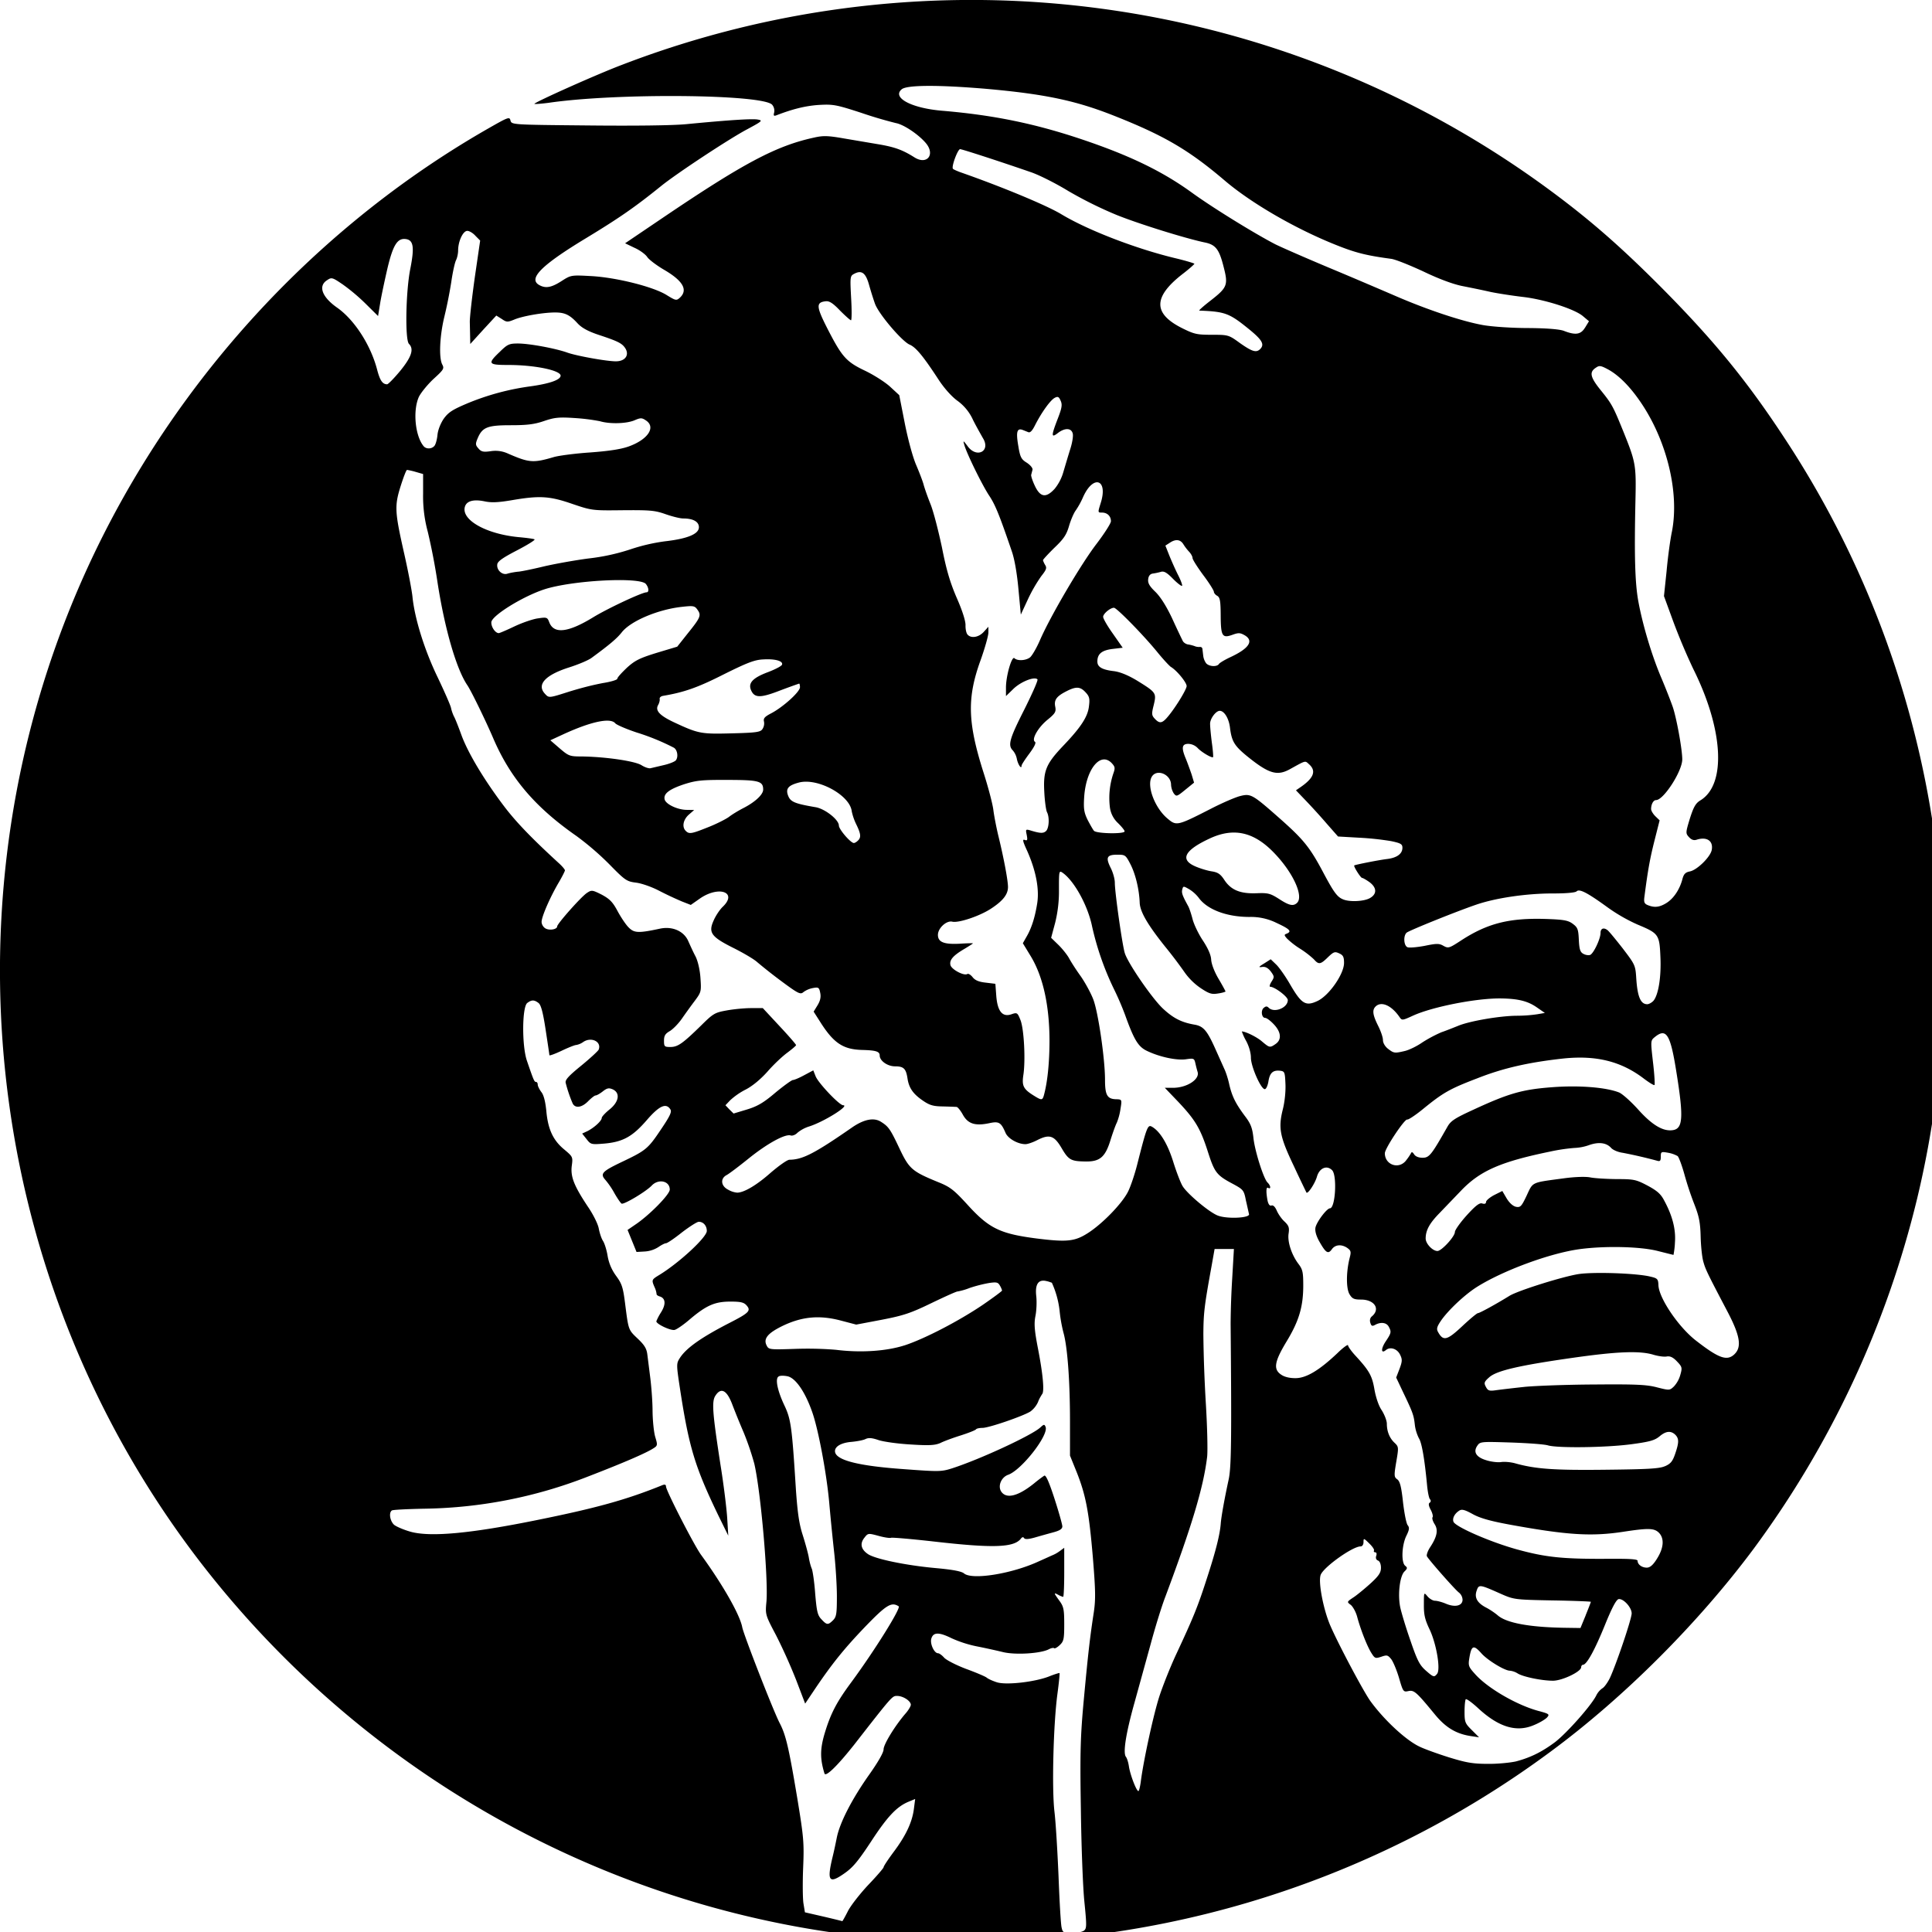 <svg xmlns="http://www.w3.org/2000/svg" width="64pt" height="64pt" viewBox="0 0 64 64"><path d="M30.203 64.285C20.996 63.73 12.41 59.18 6.707 51.84-.25 42.875-1.938 30.73 2.313 20.172c2.675-6.645 7.62-12.336 13.824-15.895.703-.402.742-.418.773-.285.04.14.04.14 2.578.164 1.547.016 2.817 0 3.246-.043 1.41-.136 2.192-.187 2.371-.152.172.031.141.055-.351.32-.586.309-2.34 1.465-2.856 1.883-.867.7-1.386 1.059-2.492 1.73-1.492.903-1.926 1.348-1.531 1.555.207.11.395.074.723-.136.312-.2.32-.204.972-.168.832.043 2.067.351 2.512.628.3.184.324.192.438.09.28-.258.105-.562-.528-.93-.246-.144-.496-.335-.55-.417-.055-.086-.243-.227-.419-.305l-.316-.152 1.242-.84c2.68-1.813 3.758-2.387 5.012-2.66.305-.07.46-.067.996.027l1.152.195c.532.09.797.188 1.18.43.418.266.703-.09.379-.473-.242-.285-.73-.613-.988-.66-.39-.098-.77-.21-1.149-.34-.84-.273-.933-.289-1.418-.261-.433.03-.86.136-1.394.343-.086.032-.102.012-.074-.093a.305.305 0 0 0-.067-.258c-.316-.348-5.148-.395-7.406-.063-.242.031-.453.047-.469.035-.035-.035 2.016-.957 2.879-1.285a32.273 32.273 0 0 1 30.797 4.172c1.289.953 2.3 1.836 3.61 3.149 1.761 1.77 2.882 3.132 4.163 5.093 4.848 7.38 6.43 16.496 4.356 25.133a32.246 32.246 0 0 1-5.43 11.621c-1.82 2.442-4.273 4.899-6.7 6.692a32.198 32.198 0 0 1-21.175 6.27zm5.707-.332c.09-.07.09-.176.012-.95-.05-.48-.102-1.866-.117-3.089-.032-1.887-.012-2.426.097-3.605.141-1.524.207-2.09.328-2.875.067-.446.063-.727-.027-1.836-.129-1.52-.234-2.067-.535-2.828l-.223-.551v-1.121c0-1.375-.086-2.496-.218-2.957a4.875 4.875 0 0 1-.125-.707 3.065 3.065 0 0 0-.258-.942c-.059-.02-.117-.043-.176-.054-.27-.067-.387.101-.34.503.02.184.008.477-.027.649-.051.258-.035.472.086 1.097.164.844.215 1.422.133 1.497-.051.082-.102.168-.133.257a.802.802 0 0 1-.254.317c-.242.152-1.371.543-1.59.543-.094 0-.188.02-.207.043-.016.031-.242.12-.5.203-.262.082-.57.195-.684.254-.172.074-.351.09-.972.05-.422-.023-.903-.09-1.07-.144-.227-.078-.337-.086-.442-.035-.078.039-.297.078-.484.094-.317.03-.524.148-.524.304 0 .293.738.489 2.29.598 1.163.086 1.234.086 1.6-.031.938-.305 2.626-1.09 2.91-1.348.122-.113.138-.113.177-.02.105.274-.793 1.422-1.235 1.583-.238.082-.359.382-.23.566.172.242.558.145 1.086-.281.14-.117.293-.227.336-.254.05-.028.156.203.336.758.144.445.261.859.261.922 0 .085-.082.14-.304.199a35.94 35.94 0 0 0-.614.172c-.21.058-.316.062-.347.02-.028-.048-.067-.04-.11.019-.234.293-.918.316-2.87.093-.759-.086-1.4-.14-1.43-.125-.028.016-.211-.007-.407-.062-.351-.094-.355-.094-.476.062-.153.192-.113.38.113.536.23.164 1.258.378 2.25.468.567.051.852.106.938.176.265.227 1.597.012 2.484-.402.195-.086.398-.18.453-.203.086-.036.164-.082.238-.137l.145-.106v.813c0 .445-.016.812-.035.812a.632.632 0 0 1-.16-.066c-.16-.086-.157-.07.035.195.14.192.16.285.16.774 0 .496-.016.57-.149.695-.082.078-.167.125-.187.102-.02-.02-.098-.004-.172.035-.27.144-1.117.195-1.523.094-.211-.051-.598-.137-.86-.188a3.902 3.902 0 0 1-.84-.27c-.425-.21-.613-.206-.675.024-.04.172.101.473.226.473.04 0 .133.066.207.152.082.082.403.246.723.367.32.117.625.246.676.285.054.047.207.114.34.157.308.101 1.257-.008 1.73-.192.18-.074.34-.12.348-.113.011.012-.02.324-.07.695-.133.996-.188 3.125-.098 3.895.043.351.101 1.324.136 2.156.032.832.075 1.59.102 1.687.035.16.062.18.34.18.164 0 .347-.039.402-.082zm-7.828-.633c.09-.183.395-.574.676-.875.281-.293.512-.562.512-.59 0-.035.148-.257.328-.5.41-.546.617-.988.675-1.425l.043-.336-.218.09c-.395.164-.703.492-1.246 1.324-.438.664-.606.863-.903 1.066-.492.34-.562.235-.363-.582.035-.14.094-.418.133-.613.097-.492.492-1.266 1.062-2.074.305-.43.489-.75.489-.856 0-.164.37-.77.718-1.176.102-.113.184-.253.184-.3 0-.125-.254-.293-.453-.293-.164 0-.149-.02-1.422 1.613-.547.691-.942 1.082-.985.957-.148-.484-.148-.8 0-1.309.204-.683.399-1.054.903-1.734.758-1.031 1.64-2.445 1.555-2.496-.239-.152-.403-.055-1.102.668-.7.73-1.105 1.23-1.684 2.09l-.312.465-.3-.786c-.2-.503-.419-.992-.661-1.472-.363-.688-.363-.688-.32-1.137.058-.77-.188-3.621-.403-4.55a9.283 9.283 0 0 0-.351-1.032 26.204 26.204 0 0 1-.39-.96c-.177-.454-.368-.544-.548-.263-.129.192-.094.586.168 2.29.106.652.203 1.449.223 1.769l.035.578-.332-.676c-.777-1.613-.973-2.258-1.273-4.23-.114-.746-.114-.8-.008-.965.207-.336.707-.691 1.66-1.18.64-.328.715-.402.558-.578-.09-.101-.195-.125-.535-.125-.511 0-.789.121-1.328.574-.21.184-.449.348-.52.364-.132.03-.609-.196-.605-.285.04-.102.094-.2.153-.293.168-.266.156-.465-.032-.528-.07-.02-.117-.054-.113-.082a.713.713 0 0 0-.066-.226c-.106-.246-.102-.25.168-.414.656-.403 1.562-1.243 1.562-1.45 0-.172-.113-.304-.266-.304-.058 0-.312.164-.562.355-.25.2-.484.356-.523.356-.043 0-.153.058-.25.125a.944.944 0 0 1-.45.148l-.277.016-.297-.73.246-.169c.461-.304 1.152-1.004 1.152-1.168 0-.289-.375-.367-.597-.133-.195.204-.93.641-1 .598-.035-.023-.14-.176-.238-.348a2.643 2.643 0 0 0-.305-.445c-.176-.2-.094-.281.59-.605.761-.364.832-.422 1.258-1.059.296-.437.367-.586.312-.664-.14-.223-.367-.125-.781.355-.473.547-.79.723-1.41.778-.43.035-.446.031-.586-.149l-.145-.183.184-.086c.23-.121.465-.34.465-.434 0-.039.12-.168.261-.281.313-.254.356-.547.102-.664-.129-.055-.188-.043-.332.07-.094.074-.2.133-.238.133-.032 0-.145.09-.254.2-.207.206-.422.23-.504.062a4.64 4.64 0 0 1-.23-.68c-.024-.098.097-.23.515-.57.3-.246.558-.485.578-.531.102-.262-.238-.43-.504-.258a.582.582 0 0 1-.242.105c-.047 0-.262.086-.484.192-.223.105-.403.171-.403.144 0-.027-.058-.406-.125-.848-.09-.59-.156-.824-.238-.882-.14-.106-.227-.106-.367 0-.176.12-.184 1.414-.016 1.91.219.64.246.707.3.707.036 0 .06.039.06.09 0 .047.054.156.117.242.082.098.136.316.168.633.054.605.226.972.593 1.273.282.238.29.246.25.54-.046.362.075.663.528 1.347.183.265.343.59.367.738.027.14.086.324.14.406.051.078.122.305.153.5.043.243.133.453.281.657.192.261.23.382.297.914.113.886.105.867.418 1.164.227.215.297.332.32.535l.098.777c.035.285.074.778.074 1.094.004.316.043.7.09.855.078.258.078.286-.055.368-.25.164-1.015.492-2.199.949a15.452 15.452 0 0 1-5.363 1.055c-.57.011-1.074.035-1.106.058-.109.067-.07.34.067.473.074.062.32.168.554.234.66.18 1.98.059 4.192-.39 1.953-.395 2.96-.672 4.152-1.157.074-.027.113-.015.113.047 0 .133.926 1.938 1.157 2.258.722.992 1.293 1.992 1.37 2.41.056.27 1.036 2.785 1.24 3.172.202.387.3.8.581 2.48.215 1.305.23 1.485.195 2.317-.02.496-.015 1.027.012 1.184l.047.285.61.14c.335.078.62.149.628.153.008.004.09-.145.18-.32zm9.711-4.324c.09-.691.422-2.223.617-2.816.11-.336.352-.946.54-1.352.597-1.277.73-1.613 1.03-2.543.293-.898.426-1.43.458-1.8.015-.239.136-.891.261-1.465.09-.407.102-1.313.067-5.165a27.79 27.79 0 0 1 .054-1.53l.055-.95h-.64l-.106.598c-.234 1.289-.262 1.52-.266 2.234.008.738.035 1.477.078 2.219.051.808.07 1.636.047 1.832-.12 1-.496 2.262-1.386 4.64-.118.305-.332.997-.48 1.547l-.536 1.942c-.29 1.031-.39 1.675-.29 1.808.036.043.083.188.102.328.043.274.247.809.313.809.02 0 .059-.148.082-.336zm12.43-.648c.488-.13.859-.317 1.289-.637.39-.3 1.195-1.207 1.363-1.54a.631.631 0 0 1 .207-.245c.063-.035.172-.188.246-.336.215-.461.723-1.961.723-2.145 0-.199-.278-.5-.434-.472-.078.02-.219.285-.449.851-.332.82-.605 1.324-.73 1.324-.032 0-.06.04-.06.082 0 .145-.628.446-.933.446-.375 0-.996-.13-1.172-.242a.617.617 0 0 0-.257-.09c-.172 0-.735-.344-.938-.57-.266-.301-.336-.274-.406.163-.04.243-.02.286.2.528.41.457 1.355 1.008 2.073 1.207.38.101.395.117.301.223-.059.062-.246.175-.43.25-.578.25-1.171.07-1.847-.555-.203-.188-.39-.324-.414-.3-.02.023-.04.206-.04.413 0 .348.02.39.243.61l.238.238-.285-.043c-.477-.074-.82-.281-1.172-.707-.617-.75-.695-.824-.887-.781-.164.035-.175.02-.308-.438-.078-.262-.196-.543-.262-.625-.11-.133-.14-.14-.328-.074-.195.062-.211.058-.332-.137-.145-.238-.352-.77-.465-1.191-.043-.16-.14-.332-.21-.39-.138-.102-.134-.102.108-.263.13-.09.383-.3.567-.468.258-.239.324-.344.324-.5 0-.121-.039-.215-.098-.239-.058-.02-.086-.082-.058-.156.023-.07.008-.117-.035-.117-.04 0-.055-.031-.04-.059.02-.027-.054-.136-.156-.234-.183-.18-.191-.18-.191-.047 0 .086-.04.145-.098.145-.265 0-1.222.683-1.32.941-.09.23.09 1.164.324 1.695.285.653 1.11 2.2 1.328 2.496.465.637 1.188 1.301 1.63 1.504.16.078.597.235.968.352.563.172.777.215 1.29.215.331.004.753-.04.933-.082zm-2.618-2.899c.122-.144-.02-.984-.242-1.46-.16-.333-.199-.5-.195-.833 0-.418 0-.418.121-.273.066.078.18.144.246.144.07 0 .235.043.363.098.305.129.551.07.551-.133a.326.326 0 0 0-.117-.234c-.113-.078-.965-1.043-1.062-1.2-.024-.042.023-.183.113-.316.226-.347.265-.566.137-.758-.055-.09-.09-.191-.063-.226.02-.031-.008-.145-.066-.25-.067-.125-.078-.207-.028-.23.04-.032.043-.075.004-.118-.035-.043-.074-.254-.094-.465-.082-.867-.175-1.406-.27-1.55-.07-.141-.12-.301-.136-.458-.035-.32-.074-.414-.414-1.124l-.203-.43.11-.285c.093-.25.097-.317.019-.473-.094-.195-.324-.273-.469-.152-.168.136-.168-.051 0-.297.176-.266.188-.305.094-.477-.074-.14-.262-.164-.45-.062-.097.054-.128.039-.16-.067-.027-.086-.007-.164.047-.21.297-.243.094-.56-.355-.56-.23 0-.293-.027-.383-.179-.113-.191-.11-.738.004-1.191.055-.211.047-.25-.07-.336-.196-.137-.41-.117-.52.043-.125.172-.203.113-.426-.285-.101-.188-.136-.34-.113-.446.05-.199.375-.625.477-.629.183-.004.242-1.09.074-1.261-.176-.18-.422-.075-.504.214-.063.22-.3.583-.348.524-.14-.29-.277-.574-.41-.863-.469-.98-.527-1.266-.375-1.88.067-.257.102-.616.09-.855-.016-.394-.027-.418-.18-.437-.234-.024-.336.07-.382.343-.02.133-.07.254-.114.266-.117.043-.468-.738-.468-1.043 0-.16-.067-.39-.165-.566a1.866 1.866 0 0 1-.136-.301c.125 0 .504.187.668.332.25.21.261.215.453.082.207-.145.18-.398-.063-.652-.113-.121-.238-.211-.285-.211-.117 0-.152-.246-.047-.332.07-.059.11-.059.164-.004.184.183.633.004.633-.254 0-.113-.437-.441-.582-.441-.035 0-.016-.075.04-.165.1-.156.1-.175-.02-.34-.09-.117-.18-.167-.285-.152-.133.02-.126 0 .066-.117l.215-.137.183.176c.098.094.313.399.473.68.371.633.508.71.906.52.38-.188.867-.891.867-1.255 0-.199-.03-.257-.16-.316-.148-.07-.187-.05-.375.129-.246.242-.304.25-.465.066a3.148 3.148 0 0 0-.445-.343 2.655 2.655 0 0 1-.441-.34c-.102-.114-.102-.133-.016-.164.184-.075.106-.153-.332-.356a1.91 1.91 0 0 0-.898-.199c-.758 0-1.403-.246-1.684-.637a1.176 1.176 0 0 0-.32-.285c-.184-.105-.192-.105-.223.012-.027.113 0 .195.195.55.04.07.106.274.149.442.047.176.199.492.344.707.168.258.261.469.27.625.007.14.105.402.245.637.13.219.23.406.23.418 0 .011-.109.047-.245.066-.211.035-.293.012-.582-.18a2.107 2.107 0 0 1-.516-.503 15.083 15.083 0 0 0-.672-.887c-.57-.715-.816-1.14-.828-1.434-.016-.433-.133-.93-.297-1.258-.168-.328-.18-.335-.45-.335-.343 0-.386.093-.214.437.074.145.137.363.137.492 0 .324.25 2.086.332 2.336.11.344.906 1.5 1.261 1.832.348.324.618.457 1.036.531.312.051.43.196.722.852l.282.629c.05.105.124.336.16.512.093.39.207.62.515 1.035.196.254.246.398.282.71.042.434.335 1.36.468 1.493.106.101.121.234.024.18-.07-.051-.078.117-.024.414.028.132.075.187.13.168.058-.02.124.046.179.175.05.114.164.278.258.36.136.133.16.195.133.386-.047.274.097.711.324 1.012.14.184.16.274.16.715 0 .7-.14 1.176-.55 1.852-.411.68-.45.93-.173 1.109.11.074.285.113.477.11.351-.005.781-.262 1.383-.833.187-.183.347-.297.347-.254 0 .04.106.192.239.336.464.504.558.668.636 1.13.047.261.14.542.242.687.09.144.168.343.168.445 0 .254.09.48.262.637.129.125.133.144.05.625-.077.457-.073.504.032.578.09.066.137.246.192.762.043.363.109.707.156.761.062.078.054.149-.051.36-.148.316-.168.867-.035.98.082.063.078.094-.024.192-.156.156-.226.777-.136 1.195.039.176.187.672.336 1.094.218.64.3.804.496.98.265.234.289.242.386.121zm4.922-1.941c.094-.23.172-.434.172-.446 0-.011-.574-.035-1.27-.046-1.257-.024-1.28-.028-1.722-.223-.703-.313-.719-.313-.793-.094-.078.227.023.406.332.563.11.058.281.172.379.258.297.246 1.047.382 2.176.402l.554.008.172-.418zm-24.93.164c.11-.113.126-.215.126-.79 0-.362-.043-1.054-.098-1.527a82.03 82.03 0 0 1-.156-1.578c-.086-.957-.356-2.406-.559-2.988-.234-.676-.558-1.152-.832-1.2-.117-.023-.246-.023-.285.009-.121.066-.043.46.187.949.223.469.254.703.387 2.82.055.766.106 1.121.227 1.492.086.274.176.602.199.735.02.133.066.3.098.37.03.071.086.442.113.825.05.59.078.719.207.852.18.195.219.195.387.03zm27.294-2.04c.226-.359.246-.671.062-.859-.156-.152-.34-.16-1.187-.03-1.055.16-1.86.109-3.782-.243-.632-.117-.972-.215-1.207-.348-.254-.14-.351-.164-.433-.113-.157.098-.239.254-.196.371.067.168 1.227.676 2.125.922.946.258 1.508.316 3.024.305.683-.004.95.011.95.066 0 .121.14.227.304.227.105 0 .203-.078.34-.297zm.265-3.062c.184-.082.25-.156.336-.41.13-.379.13-.504.004-.633-.148-.14-.312-.125-.527.059-.16.129-.324.176-.942.258-.843.11-2.402.129-2.738.039-.117-.04-.672-.078-1.234-.098-.98-.031-1.024-.031-1.114.102-.148.21-.043.383.29.484.152.05.374.078.488.063.113-.02.316 0 .453.035.687.195 1.305.238 3.012.218 1.39-.015 1.785-.035 1.968-.117zm-4.644-2.629c.367-.035 1.41-.074 2.316-.078 1.356-.011 1.715.004 2.059.094.414.105.422.105.562-.027a.937.937 0 0 0 .215-.39c.066-.231.059-.263-.113-.442-.125-.133-.223-.18-.332-.164-.082.02-.282-.008-.442-.055-.453-.14-1.203-.11-2.683.101-1.782.254-2.52.426-2.762.645-.168.148-.18.188-.11.316.067.13.114.145.348.11.145-.02.567-.07.942-.11zm6.953-1.09c.238-.238.172-.617-.238-1.398-.664-1.266-.73-1.398-.801-1.656-.043-.145-.082-.52-.09-.84-.012-.469-.055-.668-.207-1.059a10.3 10.3 0 0 1-.336-1.015c-.082-.29-.18-.551-.219-.586a.993.993 0 0 0-.312-.11c-.235-.042-.246-.035-.246.13 0 .132-.024.163-.114.136a15.607 15.607 0 0 0-1.152-.266c-.145-.019-.316-.09-.379-.16-.156-.175-.414-.207-.734-.093a1.643 1.643 0 0 1-.48.093 6 6 0 0 0-.81.121c-1.632.336-2.312.633-2.94 1.286l-.727.757c-.328.336-.453.567-.453.836 0 .172.23.414.39.414.137 0 .578-.48.578-.629 0-.062.172-.308.39-.55.298-.328.427-.426.517-.395.078.024.125.008.125-.05 0-.047.12-.149.265-.227l.274-.137.144.246c.094.153.207.254.309.278.148.027.183-.012.355-.375.215-.457.137-.422 1.219-.567.363-.05.71-.062.871-.035.14.031.543.055.883.059.578 0 .648.015 1.027.214.32.172.442.278.555.497.277.511.39.964.355 1.398-.004.133-.023.27-.047.402-.007 0-.238-.058-.519-.129-.574-.148-1.738-.175-2.586-.062-.988.133-2.559.715-3.422 1.262-.406.261-.953.777-1.187 1.125-.121.183-.141.254-.09.351.176.32.297.293.816-.195.25-.234.477-.422.508-.422.059 0 .625-.313 1.04-.57.276-.176 1.804-.653 2.312-.727.53-.074 1.925-.023 2.359.086.242.055.262.082.27.29.019.425.66 1.374 1.234 1.823.773.602 1.043.696 1.293.45zm-27.512-.28c.668-.216 1.817-.813 2.617-1.356.344-.238.625-.445.625-.465a.645.645 0 0 0-.07-.16c-.063-.113-.11-.125-.355-.09a4.6 4.6 0 0 0-.645.164 2.16 2.16 0 0 1-.398.117c-.024-.011-.41.164-.86.38-.699.339-.93.417-1.66.558l-.844.16-.492-.129c-.71-.191-1.285-.14-1.922.16-.52.25-.676.438-.547.672.063.125.114.129.922.102.457-.016.91-.008 1.367.03.813.102 1.657.048 2.262-.144zm6.09-3.727c.48-.309 1.117-.965 1.32-1.36.09-.175.227-.586.309-.91.312-1.23.348-1.324.48-1.254.27.149.524.563.711 1.16.106.34.246.704.313.813.156.254.86.848 1.152.969.297.125 1.086.09 1.047-.043-.035-.149-.066-.301-.102-.45-.066-.343-.086-.363-.43-.55-.538-.285-.609-.375-.827-1.055-.25-.781-.418-1.062-.977-1.656l-.453-.473h.273c.457 0 .891-.281.813-.527-.027-.09-.05-.18-.07-.27-.04-.18-.051-.187-.32-.148-.31.043-.876-.078-1.294-.281-.285-.137-.425-.371-.718-1.188a9.674 9.674 0 0 0-.391-.902 9.512 9.512 0 0 1-.7-2.02c-.14-.695-.59-1.515-.98-1.789-.117-.078-.12-.055-.12.543.007.375-.036.754-.126 1.117l-.133.496.25.243c.133.132.29.332.348.441.059.11.227.375.383.59.152.219.34.566.418.773.164.438.386 1.973.386 2.653 0 .523.075.648.395.648.164.008.168.016.117.324a1.957 1.957 0 0 1-.12.45c-.04.074-.13.324-.204.558-.176.582-.352.734-.824.73-.492-.007-.57-.046-.805-.449-.242-.41-.398-.465-.8-.261-.141.074-.321.136-.395.136-.25 0-.574-.183-.657-.37-.152-.352-.218-.395-.542-.325-.465.098-.704.023-.872-.277-.074-.137-.171-.258-.21-.262-.153-.008-.31-.012-.461-.016-.317-.004-.438-.043-.653-.191-.328-.223-.465-.422-.512-.738-.05-.325-.128-.399-.41-.399-.254 0-.511-.183-.511-.36 0-.132-.125-.171-.575-.183-.632-.015-.949-.222-1.394-.926l-.219-.343.129-.211c.09-.149.117-.27.09-.406-.035-.184-.059-.2-.242-.165a.774.774 0 0 0-.313.133c-.101.09-.168.059-.742-.367a16.867 16.867 0 0 1-.797-.629c-.098-.09-.441-.293-.773-.46-.746-.372-.848-.512-.664-.915.066-.156.203-.36.3-.453.497-.473-.105-.707-.734-.289l-.324.227-.301-.118c-.254-.109-.504-.226-.746-.351-.254-.133-.594-.25-.773-.27-.301-.039-.356-.074-.868-.597a9.393 9.393 0 0 0-1.097-.946c-1.38-.96-2.2-1.933-2.762-3.246-.246-.574-.727-1.562-.852-1.746-.363-.531-.75-1.86-.988-3.394a20.636 20.636 0 0 0-.324-1.688 4.49 4.49 0 0 1-.156-1.27v-.648l-.243-.07a2.387 2.387 0 0 0-.289-.067c-.027 0-.12.246-.214.543-.207.66-.192.852.125 2.254.128.57.25 1.207.27 1.418.073.715.401 1.766.835 2.66.227.477.426.93.441 1.012.016.082.059.203.094.274.04.066.152.351.254.632.215.582.738 1.461 1.402 2.34.399.528.922 1.07 1.813 1.887.117.105.21.215.21.246 0 .027-.089.203-.194.383-.29.488-.579 1.148-.579 1.324 0 .082.059.18.133.219.137.074.383.027.383-.07 0-.086.8-.989.988-1.11.153-.101.176-.098.489.059.265.144.363.242.527.55.113.208.277.454.371.543.18.18.328.184 1.035.032.414-.086.797.086.938.425.062.137.16.356.234.493.074.144.145.433.164.71.031.454.027.473-.183.758-.122.16-.313.426-.43.594-.113.164-.297.352-.402.414-.149.086-.192.153-.192.317 0 .195.016.21.211.21.246 0 .406-.113 1.02-.714.394-.39.449-.426.84-.496.234-.043.597-.078.812-.078h.39l.551.593c.305.325.551.61.551.633 0 .02-.129.129-.289.25-.156.113-.453.39-.656.625-.235.262-.504.484-.727.598a2.308 2.308 0 0 0-.512.355l-.156.164.133.14.137.134.441-.133c.348-.106.551-.223.945-.559.278-.23.54-.418.579-.418.043 0 .21-.07.375-.16l.3-.16.079.2c.093.226.785.956.91.956.238 0-.645.555-1.14.707a1.149 1.149 0 0 0-.372.203c-.066.07-.168.11-.227.09-.183-.058-.785.274-1.394.766-.32.258-.645.504-.727.547-.215.113-.191.363.051.484a.72.72 0 0 0 .3.098c.231-.004.642-.246 1.114-.664.27-.23.543-.426.617-.426.434-.004.825-.203 2.086-1.078.39-.266.719-.328.95-.176.253.16.308.246.62.906.313.657.415.739 1.282 1.094.387.156.512.254.965.75.71.781 1.078.957 2.289 1.113 1.004.125 1.261.098 1.699-.183zm10.531-2.399c.063-.078.117-.156.164-.238.024-.059.055-.047.106.031.043.07.148.114.281.114.223 0 .293-.094.828-1.036.11-.191.254-.28.86-.558 1.167-.54 1.613-.668 2.597-.742.903-.07 1.8.004 2.227.175.11.047.398.305.64.575.457.507.817.718 1.133.672.344-.047.367-.422.113-1.985-.191-1.191-.328-1.406-.703-1.101-.144.117-.144.12-.062.84.047.39.066.734.05.75-.019.019-.171-.075-.343-.204-.754-.578-1.578-.785-2.664-.675-1.137.124-1.989.312-2.86.656-.918.351-1.132.472-1.812 1.027-.246.2-.477.352-.512.34-.086-.027-.742.957-.742 1.117 0 .383.46.547.7.242zm-12-2.14c.121-.426.192-1.075.192-1.848-.004-1.156-.215-2.11-.621-2.781l-.262-.43.113-.2c.172-.288.285-.644.36-1.105.081-.484-.04-1.101-.329-1.753-.148-.32-.164-.395-.082-.364.09.031.098.004.067-.164-.04-.183-.035-.195.105-.156.328.101.438.11.528.031.105-.086.128-.457.039-.629-.032-.058-.075-.36-.09-.664-.04-.703.054-.933.617-1.527.598-.625.828-.977.863-1.328.031-.246.012-.32-.113-.453-.176-.192-.313-.2-.633-.036-.332.168-.418.29-.371.516.031.164 0 .219-.258.43-.312.254-.539.652-.414.73.047.028-.023.168-.187.39-.141.188-.258.368-.258.4 0 .132-.113-.028-.153-.212a.616.616 0 0 0-.136-.293c-.172-.172-.11-.386.383-1.359.261-.523.46-.969.433-.996-.101-.102-.55.078-.793.312l-.25.243v-.282c0-.394.196-1.062.281-.972.098.093.372.082.516-.028.063-.05.219-.312.336-.586.34-.78 1.355-2.511 1.871-3.18.258-.34.473-.675.473-.745 0-.168-.121-.286-.297-.286-.14 0-.14 0-.043-.312.254-.793-.242-.961-.582-.203a2.69 2.69 0 0 1-.242.441c-.063.082-.164.313-.223.516-.086.297-.18.433-.488.726-.207.204-.375.387-.375.407 0 .02.031.093.07.16.063.094.043.156-.125.367a5.086 5.086 0 0 0-.441.762l-.239.515-.078-.836c-.047-.52-.129-.996-.218-1.253-.407-1.192-.547-1.543-.75-1.848-.239-.36-.762-1.43-.829-1.695-.043-.145-.03-.137.11.05.3.418.777.172.511-.261-.113-.2-.226-.399-.328-.602a1.586 1.586 0 0 0-.511-.633c-.196-.14-.446-.422-.625-.695-.52-.797-.762-1.086-.97-1.172-.25-.11-1.019-1.008-1.144-1.355-.07-.2-.136-.414-.195-.621-.11-.399-.246-.5-.492-.368-.137.07-.14.098-.102.809.024.402.02.73-.004.73-.027 0-.191-.148-.367-.324-.234-.246-.355-.32-.472-.305-.325.036-.313.176.05.891.489.953.625 1.11 1.254 1.41.293.14.668.38.832.531l.301.278.184.937c.109.547.265 1.121.379 1.383.105.246.214.531.242.637.027.105.129.402.23.652.102.254.266.903.38 1.438.144.734.265 1.148.487 1.664.188.426.297.77.293.91-.004.121.024.258.063.305.113.14.371.101.539-.082l.156-.172v.191c0 .106-.117.52-.262.926-.453 1.25-.425 2.062.106 3.73.152.473.297 1.028.32 1.22.024.194.098.573.16.835.176.715.325 1.492.325 1.719 0 .25-.172.465-.582.73-.38.242-1.063.469-1.266.418-.191-.043-.473.215-.473.438 0 .238.196.32.72.293.237-.016.44-.02.44-.012s-.128.09-.277.18c-.387.226-.515.379-.465.55.051.145.446.352.555.286.035-.024.117.027.18.109.082.102.21.152.43.176l.32.039.03.402c.04.516.208.711.505.606.183-.063.199-.055.297.195.117.293.172 1.34.093 1.832-.05.348.004.457.36.676.238.148.27.148.316.004zm11.961-1.489c.133-.03.399-.156.582-.285a4.6 4.6 0 0 1 .63-.336c.16-.054.413-.156.577-.222.387-.153 1.34-.317 1.899-.325.23 0 .468-.015.703-.05l.25-.043-.266-.184c-.308-.215-.637-.293-1.234-.297-.813 0-2.227.281-2.86.567-.367.168-.375.168-.46.043-.266-.383-.602-.528-.79-.34-.117.117-.09.281.082.629.09.175.164.39.164.48 0 .094.067.211.168.29.192.148.22.152.555.073zm8.238-1.664c.164-.195.262-.793.23-1.457-.03-.742-.062-.777-.753-1.066a5.627 5.627 0 0 1-1-.574c-.668-.485-.93-.621-1.023-.528-.04.043-.352.07-.778.07-.86-.003-1.89.145-2.55.372-.66.226-2.2.847-2.301.926-.118.101-.098.437.03.484.06.023.317 0 .567-.047.399-.082.48-.082.621 0 .164.09.192.078.594-.184.86-.558 1.578-.742 2.774-.707.62.02.761.047.914.16.164.122.187.18.203.532.015.32.047.41.152.465.07.039.168.054.223.035.113-.047.344-.531.344-.73 0-.145.101-.188.226-.094.04.023.262.293.5.597.418.547.43.57.457 1 .04.614.145.86.363.86.055 0 .149-.051.207-.114zm.422-3.234c.239-.145.438-.438.532-.777.046-.188.101-.243.253-.274.239-.047.68-.48.723-.71.059-.302-.164-.45-.5-.34-.094.03-.172.003-.254-.087-.113-.125-.113-.144.031-.617.125-.39.192-.508.356-.605.855-.531.754-2.348-.246-4.352a20.493 20.493 0 0 1-.656-1.554l-.313-.856.086-.816c.04-.453.121-1.055.18-1.332.254-1.325-.196-3.102-1.114-4.383-.34-.477-.691-.813-1.023-.988-.223-.118-.273-.125-.383-.047-.226.144-.191.312.153.738.382.473.417.543.761 1.39.407 1.008.422 1.106.395 2.286-.04 1.789-.016 2.707.094 3.316.14.774.445 1.797.761 2.54.145.34.313.773.38.964.124.36.316 1.406.316 1.742 0 .39-.618 1.348-.868 1.348-.09 0-.164.14-.164.297 0 .054.063.16.137.234l.145.14-.172.68c-.149.594-.215.954-.332 1.856-.024.176 0 .227.113.273.223.09.383.07.61-.066zm-12.226-.012c.222-.222-.137-1.004-.758-1.648-.676-.707-1.352-.856-2.156-.473-.813.38-.973.688-.47.91.157.07.4.145.544.168.215.032.3.09.426.282.222.34.53.464 1.062.445.387-.016.461.004.75.187.34.223.477.25.602.13zm2.398-.148c.25-.133.25-.348 0-.535-.105-.075-.219-.141-.246-.141-.047 0-.297-.395-.258-.414.043-.027.82-.18 1.078-.211.332-.039.516-.172.516-.375 0-.121-.059-.152-.375-.219a9.601 9.601 0 0 0-1.062-.113l-.696-.04-.367-.417a21.541 21.541 0 0 0-.695-.766l-.332-.347.16-.11c.433-.3.52-.535.273-.754-.136-.125-.097-.132-.64.168-.422.23-.7.145-1.43-.449-.402-.332-.492-.48-.547-.922-.035-.312-.191-.566-.34-.566-.129 0-.324.262-.32.433 0 .098.027.383.059.63.035.242.05.46.039.472-.043.035-.387-.168-.512-.305a.458.458 0 0 0-.305-.136c-.219 0-.238.132-.082.5.055.136.137.363.188.511l.082.274-.293.238c-.278.227-.293.23-.38.117a.612.612 0 0 1-.089-.281c0-.355-.488-.55-.645-.258-.164.305.11 1.024.524 1.371.3.254.32.25 1.46-.332.364-.187.79-.37.946-.41.36-.09.406-.062 1.348.77.765.68.972.937 1.418 1.78.34.638.453.794.648.872.211.09.672.07.875-.035zm-16.945-1.914c.11-.106.094-.227-.059-.54a1.866 1.866 0 0 1-.148-.429c-.059-.535-1.137-1.121-1.758-.95-.355.095-.441.208-.344.446.078.195.235.254.895.367.312.047.781.414.781.61 0 .125.39.578.496.578.031 0 .09-.035.137-.082zm-4.973-.438c.27-.105.586-.265.696-.343.109-.086.32-.211.464-.286.395-.199.672-.453.672-.62 0-.282-.14-.321-1.187-.321-.852-.004-1.032.016-1.434.144-.504.168-.695.32-.64.512.054.16.437.336.734.336l.242.004-.18.156c-.187.168-.23.407-.101.535.113.114.187.102.734-.117zm13.805.133c0-.035-.102-.16-.227-.281a.864.864 0 0 1-.261-.52 2.54 2.54 0 0 1 .113-1.11c.066-.183.059-.226-.043-.339-.375-.41-.863.184-.922 1.125-.023.379-.004.5.113.742.082.157.176.324.211.364.078.097 1.016.113 1.016.02zm-15.277-2.191c.183-.04.37-.114.41-.16.093-.114.05-.36-.07-.422a7.574 7.574 0 0 0-1.235-.504c-.34-.114-.656-.25-.7-.301-.16-.195-.796-.063-1.73.367l-.422.195.313.27c.297.254.332.266.738.266.782.011 1.75.152 1.969.289.11.07.242.113.297.101l.43-.101zm3.277-1.192a.337.337 0 0 0 .055-.25c-.028-.11.02-.164.246-.281.39-.207.945-.707.945-.86 0-.062-.012-.12-.027-.12-.207.07-.418.148-.625.226-.653.254-.852.254-.965 0-.11-.242.047-.414.555-.605.246-.094.457-.203.468-.25.04-.118-.226-.196-.617-.172-.285.011-.523.101-1.324.5-.863.437-1.309.59-2 .707-.074.012-.121.058-.113.101.011.043-.012.137-.055.211-.098.184.066.352.586.59.758.352.86.367 1.863.34.793-.02.942-.04 1.008-.137zm13.39-.367c.247-.27.665-.945.665-1.062 0-.122-.329-.52-.52-.633-.05-.032-.25-.246-.441-.48-.457-.563-1.356-1.481-1.446-1.481-.125 0-.359.199-.359.3 0 .06.145.31.324.56l.324.464-.336.04c-.363.046-.503.167-.503.417 0 .18.152.273.558.32.203.028.469.137.77.32.62.384.633.403.539.801-.074.29-.07.34.031.45.152.164.234.16.395-.016zm-19.75-.89c.36-.11.72-.204 1.09-.274.254-.04.465-.105.465-.14 0-.044.145-.2.317-.364.265-.242.422-.32.992-.496l.676-.203.347-.438c.426-.527.453-.601.328-.78-.093-.134-.132-.145-.515-.102-.793.085-1.7.468-1.996.843-.16.203-.395.403-.996.844-.106.082-.446.223-.75.32-.786.25-1.079.567-.805.868.14.152.125.152.848-.079zm21.485-.903c.023-.039.195-.14.371-.223.625-.289.797-.546.48-.73-.152-.086-.207-.086-.41-.012-.332.117-.379.043-.383-.644-.003-.48-.023-.594-.113-.649-.062-.031-.113-.097-.113-.136 0-.04-.156-.293-.352-.551-.195-.266-.355-.516-.355-.567 0-.047-.05-.14-.113-.207a1.606 1.606 0 0 1-.184-.238c-.098-.168-.254-.191-.445-.066l-.157.101.13.328c.07.172.199.465.292.649.09.176.149.34.13.355-.016.02-.157-.086-.302-.234-.207-.211-.3-.262-.406-.227a2.08 2.08 0 0 1-.261.055c-.086.012-.141.074-.153.188-.015.128.043.23.238.417.168.165.36.465.559.887.16.352.32.684.348.738.023.051.101.106.172.118.062.007.164.035.218.054.051.024.13.035.176.028.02 0 .043.004.059.015.015.016.027.032.027.055l.027.227a.542.542 0 0 0 .094.242c.094.113.36.129.426.027zm-23.328-1.25c.258-.121.61-.242.773-.262.29-.043.309-.035.371.13.153.398.625.343 1.461-.169.48-.293 1.614-.824 1.762-.824.086 0 .078-.148-.02-.273-.18-.246-2.464-.125-3.382.18-.711.238-1.707.855-1.739 1.077-.015.149.125.368.246.368.028 0 .266-.102.528-.227zm.117-1.808c.125-.012.516-.094.871-.18.356-.082 1.012-.2 1.457-.258a6.885 6.885 0 0 0 1.371-.297 6.204 6.204 0 0 1 1.149-.27c.754-.085 1.136-.242 1.136-.468 0-.184-.191-.29-.52-.29-.105 0-.366-.066-.589-.144-.355-.125-.516-.136-1.418-.129-1.008.012-1.023.008-1.668-.21-.746-.258-1.074-.282-2.004-.122-.465.078-.683.086-.914.035-.352-.07-.578-.011-.637.176-.136.434.688.907 1.774 1.012.258.023.504.055.531.074.031.02-.227.18-.578.363-.469.243-.645.364-.656.465-.028.188.164.367.336.309.074-.024.238-.055.359-.067zm17.77-2.747a1.56 1.56 0 0 0 .289-.562c.058-.195.156-.527.222-.738.07-.211.11-.454.086-.532-.047-.187-.265-.191-.496-.011-.219.168-.219.09 0-.477.14-.36.156-.469.094-.601-.055-.13-.094-.145-.196-.09-.144.078-.433.48-.644.894-.094.192-.168.27-.23.242l-.176-.07c-.196-.078-.235.055-.157.512.063.39.098.457.29.574.12.082.195.176.183.23l-.043.165c-.012.035.043.203.121.367.18.383.371.41.657.097zm-16.579-1.054c.176-.047.711-.117 1.192-.149.582-.043.992-.101 1.254-.191.652-.227.937-.645.59-.871-.133-.09-.176-.09-.383 0-.27.11-.813.125-1.14.027a6.579 6.579 0 0 0-.84-.105c-.528-.036-.673-.016-1.016.101-.313.106-.547.137-1.098.137-.777 0-.945.066-1.102.45-.07.171-.066.21.036.323.093.11.168.121.414.086a.986.986 0 0 1 .55.075c.715.312.844.324 1.543.117zm-3.968-.367c.043-.051.086-.211.101-.364.016-.164.102-.379.207-.535.156-.215.29-.3.781-.508a8.341 8.341 0 0 1 2.098-.566c.613-.086.969-.207.992-.34.04-.18-.836-.367-1.734-.367-.668 0-.695-.04-.281-.434.254-.25.312-.277.601-.277.383 0 1.254.164 1.633.3.305.11 1.324.294 1.621.29.32-.004.457-.23.281-.465-.105-.14-.253-.211-.855-.41-.363-.121-.566-.235-.703-.383-.258-.281-.418-.36-.746-.36-.39 0-1.082.118-1.36.239-.215.086-.246.086-.406-.024l-.18-.113-.433.469-.43.473-.004-.215-.011-.508c-.004-.156.074-.832.167-1.496l.176-1.207-.156-.157c-.082-.093-.203-.164-.27-.164-.144 0-.304.348-.304.649 0 .11-.035.254-.07.324-.036.066-.11.39-.157.723-.062.386-.14.781-.234 1.168-.152.64-.18 1.347-.063 1.566.07.129.043.172-.293.477-.199.187-.418.457-.484.593-.203.454-.125 1.286.156 1.63.086.105.27.1.36-.008zm-1.133-2.485c.379-.465.46-.723.289-.894-.133-.133-.106-1.72.043-2.477.144-.73.11-.965-.156-.996-.274-.031-.418.207-.602.984-.09.391-.2.903-.238 1.137l-.07.43-.399-.395a6.386 6.386 0 0 0-.766-.648c-.355-.242-.375-.246-.53-.14-.294.19-.161.55.323.894.582.402 1.125 1.242 1.34 2.062.094.363.18.488.332.488.035 0 .23-.199.434-.445zm28.488-.723c.149-.152.066-.3-.36-.648-.667-.543-.796-.59-1.656-.625-.03 0 .13-.144.352-.316.578-.45.61-.524.45-1.141-.145-.574-.262-.727-.622-.8-.64-.134-2.195-.618-2.93-.915a13.373 13.373 0 0 1-1.59-.789c-.421-.258-.984-.539-1.242-.625-1.062-.367-2.28-.762-2.343-.762-.078 0-.301.594-.235.653.024.023.133.07.239.11 1.363.476 2.867 1.1 3.351 1.394.875.527 2.473 1.144 3.781 1.457.344.082.625.168.625.183-.004.02-.187.184-.414.356-.953.75-.953 1.293 0 1.773.407.203.496.223.993.223.546 0 .558.004.933.277.406.285.54.324.668.195zm10.762-.71l.129-.211-.2-.168c-.273-.235-1.273-.555-1.992-.637-.336-.04-.816-.113-1.062-.164-.309-.07-.621-.133-.934-.195-.304-.059-.781-.235-1.3-.485-.454-.21-.93-.402-1.067-.418-.781-.105-1.145-.191-1.75-.43-1.355-.53-2.86-1.394-3.766-2.167-1.199-1.02-2.015-1.493-3.687-2.153-1.258-.496-2.277-.71-4.23-.883-1.57-.132-2.606-.128-2.778.016-.332.277.32.625 1.332.711 1.719.144 3.098.43 4.66.957 1.586.535 2.66 1.059 3.633 1.766.68.492 2.047 1.336 2.746 1.699.211.105 1.008.453 1.77.773.761.317 1.746.739 2.199.934 1.059.46 2.219.848 2.922.973.316.054.965.097 1.5.097.613.004 1.02.04 1.164.09.398.156.57.125.71-.105zm0 0"/></svg>